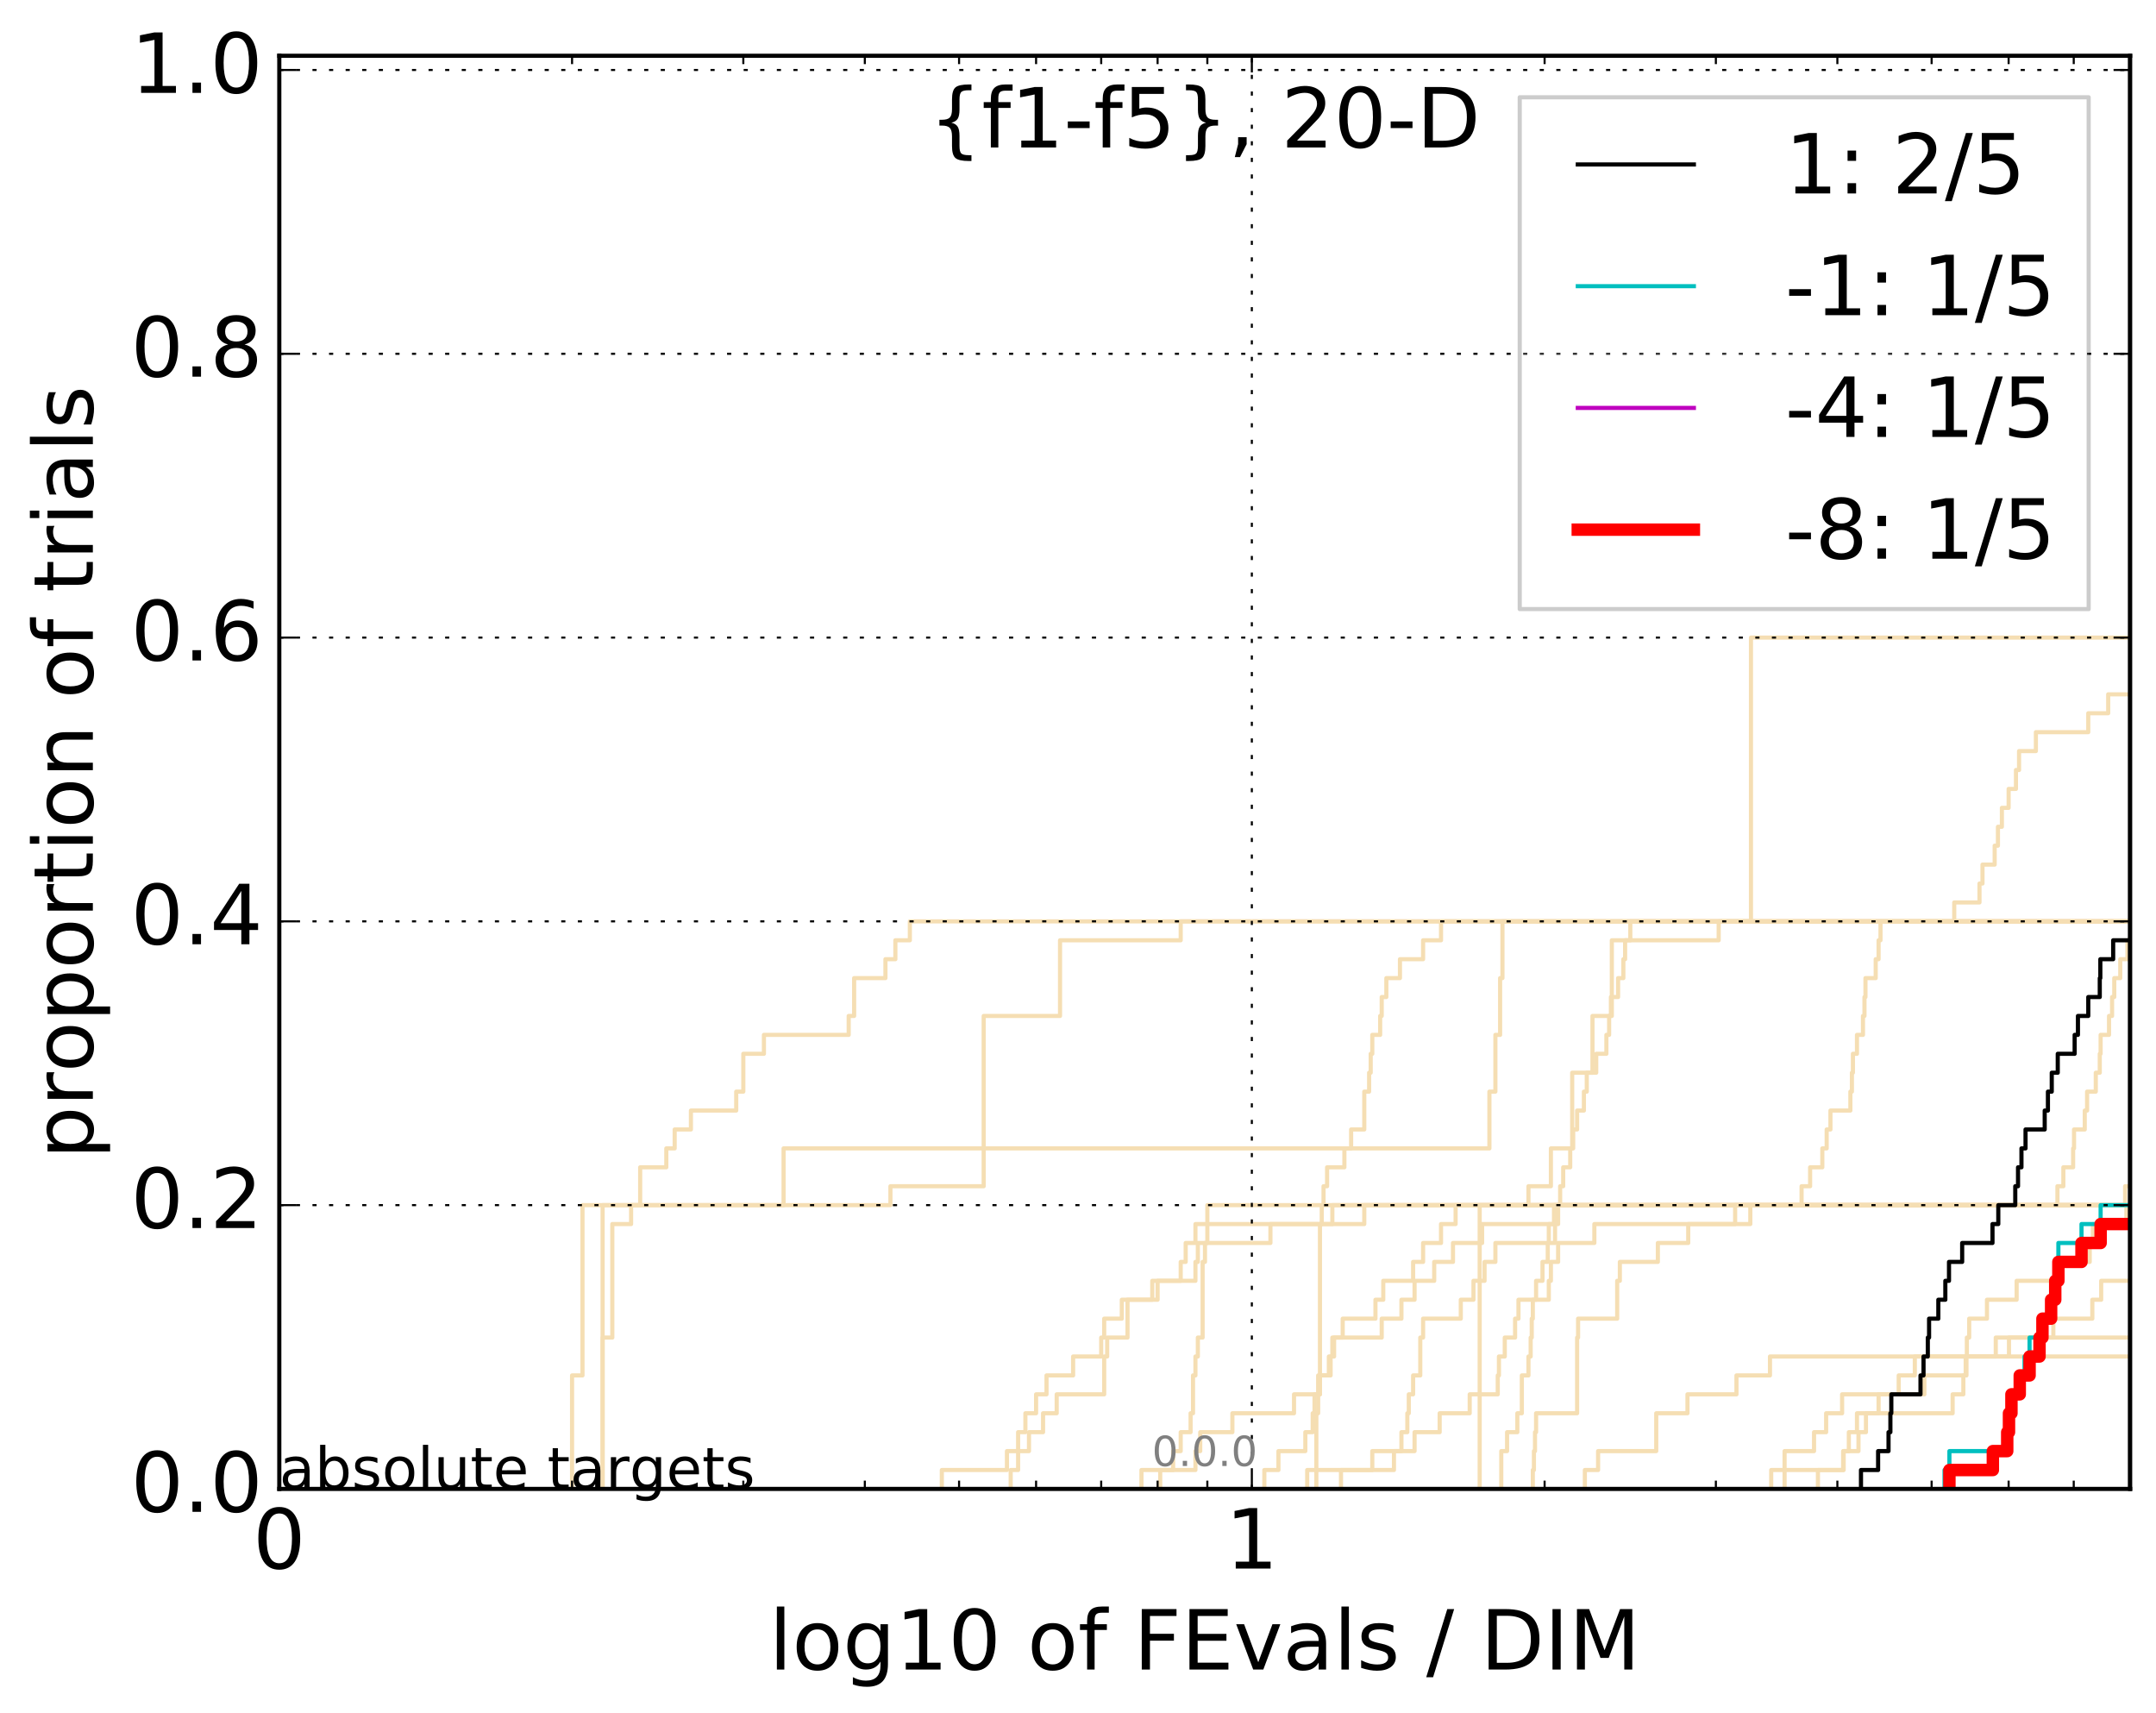 <?xml version="1.0" encoding="utf-8" standalone="no"?>
<!DOCTYPE svg PUBLIC "-//W3C//DTD SVG 1.1//EN"
  "http://www.w3.org/Graphics/SVG/1.1/DTD/svg11.dtd">
<!-- Created with matplotlib (http://matplotlib.org/) -->
<svg height="413pt" version="1.1" viewBox="0 0 520 413" width="520pt" xmlns="http://www.w3.org/2000/svg" xmlns:xlink="http://www.w3.org/1999/xlink">
 <defs>
  <style type="text/css">
*{stroke-linecap:butt;stroke-linejoin:round;stroke-miterlimit:100000;}
  </style>
 </defs>
 <g id="figure_1">
  <g id="patch_1">
   <path d="M 0 413.969 
L 520.962 413.969 
L 520.962 0 
L 0 0 
z
" style="fill:#ffffff;"/>
  </g>
  <g id="axes_1">
   <g id="patch_2">
    <path d="M 67.362 359.056 
L 513.763 359.056 
L 513.763 13.456 
L 67.362 13.456 
z
" style="fill:#ffffff;"/>
   </g>
   <g id="line2d_1">
    <path clip-path="url(#pe09d653632)" d="M 356.879 359.056 
L 356.879 354.494 
L 356.879 354.494 
L 356.879 349.932 
L 356.879 349.932 
L 356.879 345.369 
L 356.879 345.369 
L 356.879 340.807 
L 356.879 340.807 
L 356.879 336.244 
L 356.879 336.244 
L 356.879 331.682 
L 356.879 331.682 
L 356.879 327.12 
L 356.879 327.12 
L 356.879 322.557 
L 356.879 322.557 
L 356.879 317.995 
L 356.879 317.995 
L 356.879 313.433 
L 356.879 313.433 
L 356.879 308.87 
L 356.879 308.87 
L 356.879 304.308 
L 356.879 304.308 
L 356.879 299.745 
L 356.879 299.745 
L 356.879 295.183 
L 356.879 295.183 
L 356.879 290.621 
L 368.646 290.621 
L 368.646 286.058 
L 374.056 286.058 
L 374.056 281.496 
L 374.056 281.496 
L 374.056 276.934 
L 379.194 276.934 
L 379.194 272.371 
L 379.194 272.371 
L 379.194 267.809 
L 379.194 267.809 
L 379.194 263.246 
L 379.194 263.246 
L 379.194 258.684 
L 384.085 258.684 
L 384.085 254.122 
L 384.085 254.122 
L 384.085 249.559 
L 384.085 249.559 
L 384.085 244.997 
L 388.751 244.997 
L 388.751 240.435 
L 388.751 240.435 
L 388.751 235.872 
L 388.751 235.872 
L 388.751 231.31 
L 388.751 231.31 
L 388.751 226.747 
L 393.213 226.747 
L 393.213 222.185 
L 521.962 222.185 
" style="fill:none;stroke:#f5deb3;stroke-linecap:square;"/>
   </g>
   <g id="line2d_2">
    <path clip-path="url(#pe09d653632)" d="M 691.577 359.056 
" style="fill:none;stroke:#f5deb3;stroke-linecap:square;"/>
   </g>
   <g id="line2d_3">
    <path clip-path="url(#pe09d653632)" d="M 317.486 359.056 
L 317.486 354.494 
L 317.486 354.494 
L 317.486 349.932 
L 317.486 349.932 
L 317.486 345.369 
L 317.486 345.369 
L 317.486 340.807 
L 317.922 340.807 
L 317.922 336.244 
L 318.357 336.244 
L 318.357 331.682 
L 318.357 331.682 
L 318.357 327.12 
L 318.357 327.12 
L 318.357 322.557 
L 318.357 322.557 
L 318.357 317.995 
L 318.357 317.995 
L 318.357 313.433 
L 318.357 313.433 
L 318.357 308.87 
L 318.357 308.87 
L 318.357 304.308 
L 318.357 304.308 
L 318.357 299.745 
L 318.357 299.745 
L 318.357 295.183 
L 318.789 295.183 
L 318.789 290.621 
L 319.22 290.621 
L 319.22 286.058 
L 320.076 286.058 
L 320.076 281.496 
L 324.252 281.496 
L 324.252 276.934 
L 325.875 276.934 
L 325.875 272.371 
L 329.047 272.371 
L 329.047 267.809 
L 329.047 267.809 
L 329.047 263.246 
L 330.211 263.246 
L 330.211 258.684 
L 330.596 258.684 
L 330.596 254.122 
L 330.98 254.122 
L 330.98 249.559 
L 332.877 249.559 
L 332.877 244.997 
L 333.252 244.997 
L 333.252 240.435 
L 334.369 240.435 
L 334.369 235.872 
L 337.65 235.872 
L 337.65 231.31 
L 343.233 231.31 
L 343.233 226.747 
L 347.555 226.747 
L 347.555 222.185 
L 347.555 222.185 
L 347.555 222.185 
L 513.763 222.185 
" style="fill:none;stroke:#f5deb3;stroke-linecap:square;"/>
   </g>
   <g id="line2d_4">
    <path clip-path="url(#pe09d653632)" d="M 243.767 359.056 
L 243.767 354.494 
L 245.555 354.494 
L 245.555 349.932 
L 248.178 349.932 
L 248.178 345.369 
L 251.574 345.369 
L 251.574 340.807 
L 254.861 340.807 
L 254.861 336.244 
L 266.319 336.244 
L 266.319 331.682 
L 266.319 331.682 
L 266.319 327.12 
L 267.039 327.12 
L 267.039 322.557 
L 271.941 322.557 
L 271.941 317.995 
L 271.941 317.995 
L 271.941 313.433 
L 277.915 313.433 
L 277.915 308.87 
L 284.771 308.87 
L 284.771 304.308 
L 285.97 304.308 
L 285.97 299.745 
L 288.325 299.745 
L 288.325 295.183 
L 329.047 295.183 
L 329.047 290.621 
L 514.144 290.621 
L 514.144 286.058 
L 518.733 286.058 
L 518.733 281.496 
L 519.398 281.496 
L 519.398 276.934 
L 520.178 276.934 
L 520.178 272.371 
L 521.307 272.371 
L 521.307 267.809 
L 521.962 267.809 
" style="fill:none;stroke:#f5deb3;stroke-linecap:square;"/>
   </g>
   <g id="line2d_5">
    <path clip-path="url(#pe09d653632)" d="M 430.418 359.056 
L 430.418 354.494 
L 430.418 354.494 
L 430.418 349.932 
L 437.523 349.932 
L 437.523 345.369 
L 440.441 345.369 
L 440.441 340.807 
L 444.291 340.807 
L 444.291 336.244 
L 464.136 336.244 
L 464.136 331.682 
L 474.287 331.682 
L 474.287 327.12 
L 474.381 327.12 
L 474.381 322.557 
L 474.942 322.557 
L 474.942 317.995 
L 479.231 317.995 
L 479.231 313.433 
L 486.39 313.433 
L 486.39 308.87 
L 496.379 308.87 
L 496.379 304.308 
L 504.015 304.308 
L 504.015 299.745 
L 504.783 299.745 
L 504.783 295.183 
L 512.867 295.183 
L 512.867 290.621 
L 521.962 290.621 
" style="fill:none;stroke:#f5deb3;stroke-linecap:square;"/>
   </g>
   <g id="line2d_6"/>
   <g id="line2d_7">
    <path clip-path="url(#pe09d653632)" d="M 315.276 359.056 
L 315.276 354.494 
L 336.205 354.494 
L 336.205 349.932 
L 338.008 349.932 
L 338.008 345.369 
L 339.428 345.369 
L 339.428 340.807 
L 339.78 340.807 
L 339.78 336.244 
L 340.828 336.244 
L 340.828 331.682 
L 342.552 331.682 
L 342.552 327.12 
L 342.552 327.12 
L 342.552 322.557 
L 343.233 322.557 
L 343.233 317.995 
L 352.323 317.995 
L 352.323 313.433 
L 355.383 313.433 
L 355.383 308.87 
L 358.06 308.87 
L 358.06 304.308 
L 360.668 304.308 
L 360.668 299.745 
L 375.055 299.745 
L 375.055 295.183 
L 375.055 295.183 
L 375.055 290.621 
L 521.962 290.621 
" style="fill:none;stroke:#f5deb3;stroke-linecap:square;"/>
   </g>
   <g id="line2d_8">
    <path clip-path="url(#pe09d653632)" d="M 723.409 359.056 
" style="fill:none;stroke:#f5deb3;stroke-linecap:square;"/>
   </g>
   <g id="line2d_9">
    <path clip-path="url(#pe09d653632)" d="M 304.94 359.056 
L 304.94 354.494 
L 308.344 354.494 
L 308.344 349.932 
L 314.829 349.932 
L 314.829 345.369 
L 316.608 345.369 
L 316.608 340.807 
L 317.048 340.807 
L 317.048 336.244 
L 318.357 336.244 
L 318.357 331.682 
L 320.925 331.682 
L 320.925 327.12 
L 321.347 327.12 
L 321.347 322.557 
L 323.842 322.557 
L 323.842 317.995 
L 331.743 317.995 
L 331.743 313.433 
L 333.626 313.433 
L 333.626 308.87 
L 340.828 308.87 
L 340.828 304.308 
L 343.233 304.308 
L 343.233 299.745 
L 347.555 299.745 
L 347.555 295.183 
L 351.073 295.183 
L 351.073 290.621 
L 521.962 290.621 
" style="fill:none;stroke:#f5deb3;stroke-linecap:square;"/>
   </g>
   <g id="line2d_10">
    <path clip-path="url(#pe09d653632)" d="M 382.249 359.056 
L 382.249 354.494 
L 385.44 354.494 
L 385.44 349.932 
L 399.463 349.932 
L 399.463 345.369 
L 399.463 345.369 
L 399.463 340.807 
L 406.998 340.807 
L 406.998 336.244 
L 418.815 336.244 
L 418.815 331.682 
L 426.894 331.682 
L 426.894 327.12 
L 521.962 327.12 
" style="fill:none;stroke:#f5deb3;stroke-linecap:square;"/>
   </g>
   <g id="line2d_11">
    <path clip-path="url(#pe09d653632)" d="M 227.158 359.056 
L 227.158 354.494 
L 242.862 354.494 
L 242.862 349.932 
L 245.555 349.932 
L 245.555 345.369 
L 247.311 345.369 
L 247.311 340.807 
L 249.89 340.807 
L 249.89 336.244 
L 252.406 336.244 
L 252.406 331.682 
L 258.825 331.682 
L 258.825 327.12 
L 265.594 327.12 
L 265.594 322.557 
L 266.319 322.557 
L 266.319 317.995 
L 270.564 317.995 
L 270.564 313.433 
L 279.197 313.433 
L 279.197 308.87 
L 288.325 308.87 
L 288.325 304.308 
L 288.906 304.308 
L 288.906 299.745 
L 306.412 299.745 
L 306.412 295.183 
L 321.347 295.183 
L 321.347 290.621 
L 496.228 290.621 
L 496.228 286.058 
L 497.655 286.058 
L 497.655 281.496 
L 500.014 281.496 
L 500.014 276.934 
L 500.232 276.934 
L 500.232 272.371 
L 502.817 272.371 
L 502.817 267.809 
L 503.382 267.809 
L 503.382 263.246 
L 505.476 263.246 
L 505.476 258.684 
L 506.438 258.684 
L 506.438 254.122 
L 506.643 254.122 
L 506.643 249.559 
L 508.671 249.559 
L 508.671 244.997 
L 509.405 244.997 
L 509.405 240.435 
L 509.935 240.435 
L 509.935 235.872 
L 511.379 235.872 
L 511.379 231.31 
L 513.124 231.31 
L 513.124 226.747 
L 514.902 226.747 
L 514.902 222.185 
L 514.902 222.185 
" style="fill:none;stroke:#f5deb3;stroke-linecap:square;"/>
   </g>
   <g id="line2d_12">
    <path clip-path="url(#pe09d653632)" d="M 145.341 359.056 
L 145.341 354.494 
L 145.341 354.494 
L 145.341 349.932 
L 145.341 349.932 
L 145.341 345.369 
L 145.341 345.369 
L 145.341 340.807 
L 145.341 340.807 
L 145.341 336.244 
L 145.341 336.244 
L 145.341 331.682 
L 145.341 331.682 
L 145.341 327.12 
L 145.341 327.12 
L 145.341 322.557 
L 145.341 322.557 
L 145.341 317.995 
L 145.341 317.995 
L 145.341 313.433 
L 145.341 313.433 
L 145.341 308.87 
L 145.341 308.87 
L 145.341 304.308 
L 145.341 304.308 
L 145.341 299.745 
L 145.341 299.745 
L 145.341 295.183 
L 145.341 295.183 
L 145.341 290.621 
L 214.761 290.621 
L 214.761 286.058 
L 237.253 286.058 
L 237.253 281.496 
L 237.253 281.496 
L 237.253 276.934 
L 237.253 276.934 
L 237.253 272.371 
L 237.253 272.371 
L 237.253 267.809 
L 237.253 267.809 
L 237.253 263.246 
L 237.253 263.246 
L 237.253 258.684 
L 237.253 258.684 
L 237.253 254.122 
L 237.253 254.122 
L 237.253 249.559 
L 237.253 249.559 
L 237.253 244.997 
L 255.666 244.997 
L 255.666 240.435 
L 255.666 240.435 
L 255.666 235.872 
L 255.666 235.872 
L 255.666 231.31 
L 255.666 231.31 
L 255.666 226.747 
L 284.771 226.747 
L 284.771 222.185 
L 521.962 222.185 
" style="fill:none;stroke:#f5deb3;stroke-linecap:square;"/>
   </g>
   <g id="line2d_13">
    <path clip-path="url(#pe09d653632)" d="M 528.992 359.056 
" style="fill:none;stroke:#f5deb3;stroke-linecap:square;"/>
   </g>
   <g id="line2d_14">
    <path clip-path="url(#pe09d653632)" d="M 279.831 359.056 
L 279.831 354.494 
L 282.947 354.494 
L 282.947 349.932 
L 284.771 349.932 
L 284.771 345.369 
L 287.155 345.369 
L 287.155 340.807 
L 287.742 340.807 
L 287.742 336.244 
L 287.742 336.244 
L 287.742 331.682 
L 288.325 331.682 
L 288.325 327.12 
L 288.906 327.12 
L 288.906 322.557 
L 290.057 322.557 
L 290.057 317.995 
L 290.057 317.995 
L 290.057 313.433 
L 290.057 313.433 
L 290.057 308.87 
L 290.057 308.87 
L 290.057 304.308 
L 290.628 304.308 
L 290.628 299.745 
L 291.195 299.745 
L 291.195 295.183 
L 291.195 295.183 
L 291.195 290.621 
L 434.518 290.621 
L 434.518 286.058 
L 436.577 286.058 
L 436.577 281.496 
L 439.522 281.496 
L 439.522 276.934 
L 440.572 276.934 
L 440.572 272.371 
L 441.482 272.371 
L 441.482 267.809 
L 446.286 267.809 
L 446.286 263.246 
L 446.656 263.246 
L 446.656 258.684 
L 446.901 258.684 
L 446.901 254.122 
L 447.879 254.122 
L 447.879 249.559 
L 449.327 249.559 
L 449.327 244.997 
L 449.686 244.997 
L 449.686 240.435 
L 449.924 240.435 
L 449.924 235.872 
L 452.396 235.872 
L 452.396 231.31 
L 453.092 231.31 
L 453.092 226.747 
L 453.553 226.747 
L 453.553 222.185 
L 471.337 222.185 
L 471.337 217.623 
L 477.428 217.623 
L 477.428 213.06 
L 478.153 213.06 
L 478.153 208.498 
L 481.09 208.498 
L 481.09 203.936 
L 481.877 203.936 
L 481.877 199.373 
L 482.83 199.373 
L 482.83 194.811 
L 484.456 194.811 
L 484.456 190.248 
L 486.223 190.248 
L 486.223 185.686 
L 486.972 185.686 
L 486.972 181.124 
L 491.031 181.124 
L 491.031 176.561 
L 503.664 176.561 
L 503.664 171.999 
L 508.47 171.999 
L 508.47 167.437 
L 515.655 167.437 
L 515.655 162.874 
L 521.962 162.874 
" style="fill:none;stroke:#f5deb3;stroke-linecap:square;"/>
   </g>
   <g id="line2d_15"/>
   <g id="line2d_16">
    <path clip-path="url(#pe09d653632)" d="M 550.421 359.056 
" style="fill:none;stroke:#f5deb3;stroke-linecap:square;"/>
   </g>
   <g id="line2d_17">
    <path clip-path="url(#pe09d653632)" d="M 599.904 359.056 
" style="fill:none;stroke:#f5deb3;stroke-linecap:square;"/>
   </g>
   <g id="line2d_18">
    <path clip-path="url(#pe09d653632)" d="M 145.341 359.056 
L 145.341 354.494 
L 145.341 354.494 
L 145.341 349.932 
L 145.341 349.932 
L 145.341 345.369 
L 145.341 345.369 
L 145.341 340.807 
L 145.341 340.807 
L 145.341 336.244 
L 145.341 336.244 
L 145.341 331.682 
L 145.341 331.682 
L 145.341 327.12 
L 145.341 327.12 
L 145.341 322.557 
L 147.683 322.557 
L 147.683 317.995 
L 147.683 317.995 
L 147.683 313.433 
L 147.683 313.433 
L 147.683 308.87 
L 147.683 308.87 
L 147.683 304.308 
L 147.683 304.308 
L 147.683 299.745 
L 147.683 299.745 
L 147.683 295.183 
L 152.212 295.183 
L 152.212 290.621 
L 154.402 290.621 
L 154.402 286.058 
L 154.402 286.058 
L 154.402 281.496 
L 160.706 281.496 
L 160.706 276.934 
L 162.723 276.934 
L 162.723 272.371 
L 166.642 272.371 
L 166.642 267.809 
L 177.567 267.809 
L 177.567 263.246 
L 179.279 263.246 
L 179.279 258.684 
L 179.279 258.684 
L 179.279 254.122 
L 184.249 254.122 
L 184.249 249.559 
L 204.692 249.559 
L 204.692 244.997 
L 206.006 244.997 
L 206.006 240.435 
L 206.006 240.435 
L 206.006 235.872 
L 213.556 235.872 
L 213.556 231.31 
L 215.953 231.31 
L 215.953 226.747 
L 219.446 226.747 
L 219.446 222.185 
L 521.962 222.185 
" style="fill:none;stroke:#f5deb3;stroke-linecap:square;"/>
   </g>
   <g id="line2d_19">
    <path clip-path="url(#pe09d653632)" d="M 694.113 359.056 
" style="fill:none;stroke:#f5deb3;stroke-linecap:square;"/>
   </g>
   <g id="line2d_20">
    <path clip-path="url(#pe09d653632)" d="M 275.303 359.056 
L 275.303 354.494 
L 288.325 354.494 
L 288.325 349.932 
L 289.483 349.932 
L 289.483 345.369 
L 297.238 345.369 
L 297.238 340.807 
L 312.1 340.807 
L 312.1 336.244 
L 317.922 336.244 
L 317.922 331.682 
L 320.502 331.682 
L 320.502 327.12 
L 321.767 327.12 
L 321.767 322.557 
L 333.252 322.557 
L 333.252 317.995 
L 338.008 317.995 
L 338.008 313.433 
L 341.175 313.433 
L 341.175 308.87 
L 345.914 308.87 
L 345.914 304.308 
L 350.443 304.308 
L 350.443 299.745 
L 357.471 299.745 
L 357.471 295.183 
L 374.806 295.183 
L 374.806 290.621 
L 512.546 290.621 
L 512.546 286.058 
L 514.902 286.058 
L 514.902 281.496 
L 519.337 281.496 
L 519.337 276.934 
L 520.357 276.934 
L 520.357 272.371 
L 521.962 272.371 
" style="fill:none;stroke:#f5deb3;stroke-linecap:square;"/>
   </g>
   <g id="line2d_21">
    <path clip-path="url(#pe09d653632)" d="M 657.532 359.056 
" style="fill:none;stroke:#f5deb3;stroke-linecap:square;"/>
   </g>
   <g id="line2d_22">
    <path clip-path="url(#pe09d653632)" d="M 323.43 359.056 
L 323.43 354.494 
L 330.98 354.494 
L 330.98 349.932 
L 341.175 349.932 
L 341.175 345.369 
L 347.229 345.369 
L 347.229 340.807 
L 354.475 340.807 
L 354.475 336.244 
L 361.239 336.244 
L 361.239 331.682 
L 361.523 331.682 
L 361.523 327.12 
L 362.932 327.12 
L 362.932 322.557 
L 365.42 322.557 
L 365.42 317.995 
L 366.236 317.995 
L 366.236 313.433 
L 373.553 313.433 
L 373.553 308.87 
L 374.056 308.87 
L 374.056 304.308 
L 375.798 304.308 
L 375.798 299.745 
L 384.538 299.745 
L 384.538 295.183 
L 418.491 295.183 
L 418.491 290.621 
L 521.011 290.621 
L 521.011 286.058 
L 521.962 286.058 
" style="fill:none;stroke:#f5deb3;stroke-linecap:square;"/>
   </g>
   <g id="line2d_23">
    <path clip-path="url(#pe09d653632)" d="M 427.193 359.056 
L 427.193 354.494 
L 444.542 354.494 
L 444.542 349.932 
L 448.243 349.932 
L 448.243 345.369 
L 450.044 345.369 
L 450.044 340.807 
L 453.092 340.807 
L 453.092 336.244 
L 457.941 336.244 
L 457.941 331.682 
L 461.83 331.682 
L 461.83 327.12 
L 484.541 327.12 
L 484.541 322.557 
L 521.962 322.557 
" style="fill:none;stroke:#f5deb3;stroke-linecap:square;"/>
   </g>
   <g id="line2d_24">
    <path clip-path="url(#pe09d653632)" d="M 538.011 359.056 
" style="fill:none;stroke:#f5deb3;stroke-linecap:square;"/>
   </g>
   <g id="line2d_25">
    <path clip-path="url(#pe09d653632)" d="M 438.461 359.056 
L 438.461 354.494 
L 444.668 354.494 
L 444.668 349.932 
L 445.915 349.932 
L 445.915 345.369 
L 447.879 345.369 
L 447.879 340.807 
L 470.95 340.807 
L 470.95 336.244 
L 473.534 336.244 
L 473.534 331.682 
L 474.1 331.682 
L 474.1 327.12 
L 481.353 327.12 
L 481.353 322.557 
L 495.24 322.557 
L 495.24 317.995 
L 504.644 317.995 
L 504.644 313.433 
L 506.78 313.433 
L 506.78 308.87 
L 516.65 308.87 
L 516.65 304.308 
L 518.247 304.308 
L 518.247 299.745 
L 521.962 299.745 
" style="fill:none;stroke:#f5deb3;stroke-linecap:square;"/>
   </g>
   <g id="line2d_26">
    <path clip-path="url(#pe09d653632)" d="M 515.154 359.056 
L 515.154 354.494 
L 516.774 354.494 
L 516.774 349.932 
L 521.962 349.932 
" style="fill:none;stroke:#f5deb3;stroke-linecap:square;"/>
   </g>
   <g id="line2d_27">
    <path clip-path="url(#pe09d653632)" d="M 671.86 359.056 
" style="fill:none;stroke:#f5deb3;stroke-linecap:square;"/>
   </g>
   <g id="line2d_28">
    <path clip-path="url(#pe09d653632)" d="M 369.699 359.056 
L 369.699 354.494 
L 369.961 354.494 
L 369.961 349.932 
L 370.221 349.932 
L 370.221 345.369 
L 370.482 345.369 
L 370.482 340.807 
L 380.38 340.807 
L 380.38 336.244 
L 380.38 336.244 
L 380.38 331.682 
L 380.38 331.682 
L 380.38 327.12 
L 380.38 327.12 
L 380.38 322.557 
L 380.615 322.557 
L 380.615 317.995 
L 390.046 317.995 
L 390.046 313.433 
L 390.046 313.433 
L 390.046 308.87 
L 390.688 308.87 
L 390.688 304.308 
L 399.853 304.308 
L 399.853 299.745 
L 407.18 299.745 
L 407.18 295.183 
L 422.155 295.183 
L 422.155 290.621 
L 521.962 290.621 
" style="fill:none;stroke:#f5deb3;stroke-linecap:square;"/>
   </g>
   <g id="line2d_29">
    <path clip-path="url(#pe09d653632)" d="M 137.974 359.056 
L 137.974 354.494 
L 137.974 354.494 
L 137.974 349.932 
L 137.974 349.932 
L 137.974 345.369 
L 137.974 345.369 
L 137.974 340.807 
L 137.974 340.807 
L 137.974 336.244 
L 137.974 336.244 
L 137.974 331.682 
L 140.489 331.682 
L 140.489 327.12 
L 140.489 327.12 
L 140.489 322.557 
L 140.489 322.557 
L 140.489 317.995 
L 140.489 317.995 
L 140.489 313.433 
L 140.489 313.433 
L 140.489 308.87 
L 140.489 308.87 
L 140.489 304.308 
L 140.489 304.308 
L 140.489 299.745 
L 140.489 299.745 
L 140.489 295.183 
L 140.489 295.183 
L 140.489 290.621 
L 188.988 290.621 
L 188.988 286.058 
L 188.988 286.058 
L 188.988 281.496 
L 188.988 281.496 
L 188.988 276.934 
L 359.227 276.934 
L 359.227 272.371 
L 359.227 272.371 
L 359.227 267.809 
L 359.227 267.809 
L 359.227 263.246 
L 360.668 263.246 
L 360.668 258.684 
L 360.668 258.684 
L 360.668 254.122 
L 360.668 254.122 
L 360.668 249.559 
L 361.807 249.559 
L 361.807 244.997 
L 361.807 244.997 
L 361.807 240.435 
L 361.807 240.435 
L 361.807 235.872 
L 362.371 235.872 
L 362.371 231.31 
L 362.371 231.31 
L 362.371 226.747 
L 362.371 226.747 
L 362.371 222.185 
L 362.371 222.185 
L 362.371 222.185 
L 513.763 222.185 
" style="fill:none;stroke:#f5deb3;stroke-linecap:square;"/>
   </g>
   <g id="line2d_30">
    <path clip-path="url(#pe09d653632)" d="M 362.089 359.056 
L 362.089 354.494 
L 362.089 354.494 
L 362.089 349.932 
L 363.49 349.932 
L 363.49 345.369 
L 365.965 345.369 
L 365.965 340.807 
L 367.046 340.807 
L 367.046 336.244 
L 367.046 336.244 
L 367.046 331.682 
L 368.646 331.682 
L 368.646 327.12 
L 369.174 327.12 
L 369.174 322.557 
L 369.437 322.557 
L 369.437 317.995 
L 369.699 317.995 
L 369.699 313.433 
L 370.482 313.433 
L 370.482 308.87 
L 372.029 308.87 
L 372.029 304.308 
L 373.301 304.308 
L 373.301 299.745 
L 373.553 299.745 
L 373.553 295.183 
L 375.798 295.183 
L 375.798 290.621 
L 376.29 290.621 
L 376.29 286.058 
L 377.024 286.058 
L 377.024 281.496 
L 378.716 281.496 
L 378.716 276.934 
L 379.432 276.934 
L 379.432 272.371 
L 380.38 272.371 
L 380.38 267.809 
L 382.017 267.809 
L 382.017 263.246 
L 382.711 263.246 
L 382.711 258.684 
L 384.99 258.684 
L 384.99 254.122 
L 387.44 254.122 
L 387.44 249.559 
L 388.098 249.559 
L 388.098 244.997 
L 388.534 244.997 
L 388.534 240.435 
L 390.261 240.435 
L 390.261 235.872 
L 391.537 235.872 
L 391.537 231.31 
L 391.958 231.31 
L 391.958 226.747 
L 414.522 226.747 
L 414.522 222.185 
L 422.312 222.185 
L 422.312 217.623 
L 422.312 217.623 
L 422.312 213.06 
L 422.312 213.06 
L 422.312 208.498 
L 422.312 208.498 
L 422.312 203.936 
L 422.312 203.936 
L 422.312 199.373 
L 422.312 199.373 
L 422.312 194.811 
L 422.312 194.811 
L 422.312 190.248 
L 422.312 190.248 
L 422.312 185.686 
L 422.312 185.686 
L 422.312 181.124 
L 422.312 181.124 
L 422.312 176.561 
L 422.312 176.561 
L 422.312 171.999 
L 422.312 171.999 
L 422.312 167.437 
L 422.312 167.437 
L 422.312 162.874 
L 422.312 162.874 
L 422.312 158.312 
L 422.312 158.312 
L 422.312 153.749 
L 422.312 153.749 
L 422.312 153.749 
L 513.763 153.749 
" style="fill:none;stroke:#f5deb3;stroke-linecap:square;"/>
   </g>
   <g id="line2d_31">
    <path clip-path="url(#pe09d653632)" d="M 448.846 359.056 
L 448.846 354.494 
L 452.976 354.494 
L 452.976 349.932 
L 455.489 349.932 
L 455.489 345.369 
L 455.939 345.369 
L 455.939 340.807 
L 456.163 340.807 
L 456.163 336.244 
L 463.199 336.244 
L 463.199 331.682 
L 463.929 331.682 
L 463.929 327.12 
L 464.962 327.12 
L 464.962 322.557 
L 465.27 322.557 
L 465.27 317.995 
L 467.5 317.995 
L 467.5 313.433 
L 469.19 313.433 
L 469.19 308.87 
L 470.074 308.87 
L 470.074 304.308 
L 473.25 304.308 
L 473.25 299.745 
L 480.563 299.745 
L 480.563 295.183 
L 481.964 295.183 
L 481.964 290.621 
L 486.056 290.621 
L 486.056 286.058 
L 486.723 286.058 
L 486.723 281.496 
L 487.55 281.496 
L 487.55 276.934 
L 488.533 276.934 
L 488.533 272.371 
L 493.157 272.371 
L 493.157 267.809 
L 493.934 267.809 
L 493.934 263.246 
L 494.858 263.246 
L 494.858 258.684 
L 496.304 258.684 
L 496.304 254.122 
L 500.378 254.122 
L 500.378 249.559 
L 501.173 249.559 
L 501.173 244.997 
L 503.664 244.997 
L 503.664 240.435 
L 506.438 240.435 
L 506.438 235.872 
L 506.575 235.872 
L 506.575 231.31 
L 509.67 231.31 
L 509.67 226.747 
L 509.67 226.747 
L 509.67 226.747 
L 513.763 226.747 
" style="fill:none;stroke:#000000;stroke-linecap:square;"/>
   </g>
   <g id="line2d_32"/>
   <g id="line2d_33">
    <path clip-path="url(#pe09d653632)" d="M 468.993 359.056 
L 468.993 354.494 
L 470.172 354.494 
L 470.172 349.932 
L 484.116 349.932 
L 484.116 345.369 
L 484.541 345.369 
L 484.541 340.807 
L 485.133 340.807 
L 485.133 336.244 
L 487.137 336.244 
L 487.137 331.682 
L 488.288 331.682 
L 488.288 327.12 
L 489.507 327.12 
L 489.507 322.557 
L 491.902 322.557 
L 491.902 317.995 
L 494.243 317.995 
L 494.243 313.433 
L 494.704 313.433 
L 494.704 308.87 
L 495.697 308.87 
L 495.697 304.308 
L 496.455 304.308 
L 496.455 299.745 
L 502.034 299.745 
L 502.034 295.183 
L 506.643 295.183 
L 506.643 290.621 
L 506.643 290.621 
L 506.643 290.621 
L 513.763 290.621 
" style="fill:none;stroke:#00bfbf;stroke-linecap:square;"/>
   </g>
   <g id="line2d_34"/>
   <g id="line2d_35">
    <path clip-path="url(#pe09d653632)" d="M 470.172 359.056 
L 470.172 354.494 
L 480.651 354.494 
L 480.651 349.932 
L 484.116 349.932 
L 484.116 345.369 
L 484.541 345.369 
L 484.541 340.807 
L 485.133 340.807 
L 485.133 336.244 
L 487.137 336.244 
L 487.137 331.682 
L 489.507 331.682 
L 489.507 327.12 
L 491.902 327.12 
L 491.902 322.557 
L 492.61 322.557 
L 492.61 317.995 
L 494.704 317.995 
L 494.704 313.433 
L 495.697 313.433 
L 495.697 308.87 
L 496.455 308.87 
L 496.455 304.308 
L 502.034 304.308 
L 502.034 299.745 
L 506.643 299.745 
L 506.643 295.183 
L 506.643 295.183 
L 506.643 295.183 
L 513.763 295.183 
" style="fill:none;stroke:#bf00bf;stroke-linecap:square;"/>
   </g>
   <g id="line2d_36"/>
   <g id="line2d_37">
    <path clip-path="url(#pe09d653632)" d="M 470.172 359.056 
L 470.172 354.494 
L 480.651 354.494 
L 480.651 349.932 
L 484.116 349.932 
L 484.116 345.369 
L 484.541 345.369 
L 484.541 340.807 
L 485.133 340.807 
L 485.133 336.244 
L 487.137 336.244 
L 487.137 331.682 
L 489.507 331.682 
L 489.507 327.12 
L 491.902 327.12 
L 491.902 322.557 
L 492.61 322.557 
L 492.61 317.995 
L 494.704 317.995 
L 494.704 313.433 
L 495.697 313.433 
L 495.697 308.87 
L 496.455 308.87 
L 496.455 304.308 
L 502.034 304.308 
L 502.034 299.745 
L 506.643 299.745 
L 506.643 295.183 
L 506.643 295.183 
L 506.643 295.183 
L 513.763 295.183 
" style="fill:none;stroke:#ff0000;stroke-linecap:square;stroke-width:3.0;"/>
   </g>
   <g id="line2d_38"/>
   <g id="line2d_39">
    <path clip-path="url(#pe09d653632)" d="M 513.763 359.056 
L 513.763 13.456 
" style="fill:none;stroke:#000000;stroke-linecap:square;"/>
   </g>
   <g id="patch_3">
    <path d="M 67.362 13.456 
L 513.763 13.456 
" style="fill:none;stroke:#000000;stroke-linecap:square;stroke-linejoin:miter;"/>
   </g>
   <g id="patch_4">
    <path d="M 513.763 359.056 
L 513.763 13.456 
" style="fill:none;stroke:#000000;stroke-linecap:square;stroke-linejoin:miter;"/>
   </g>
   <g id="patch_5">
    <path d="M 67.362 359.056 
L 513.763 359.056 
" style="fill:none;stroke:#000000;stroke-linecap:square;stroke-linejoin:miter;"/>
   </g>
   <g id="patch_6">
    <path d="M 67.362 359.056 
L 67.362 13.456 
" style="fill:none;stroke:#000000;stroke-linecap:square;stroke-linejoin:miter;"/>
   </g>
   <g id="matplotlib.axis_1">
    <g id="xtick_1">
     <g id="line2d_40">
      <path clip-path="url(#pe09d653632)" d="M 67.362 359.056 
L 67.362 13.456 
" style="fill:none;stroke:#000000;stroke-dasharray:1,3;stroke-dashoffset:0.0;stroke-width:0.5;"/>
     </g>
     <g id="line2d_41">
      <defs>
       <path d="M 0 0 
L 0 -4 
" id="m19a97c4d81" style="stroke:#000000;stroke-width:0.5;"/>
      </defs>
      <g>
       <use style="stroke:#000000;stroke-width:0.5;" x="67.362" xlink:href="#m19a97c4d81" y="359.056"/>
      </g>
     </g>
     <g id="line2d_42">
      <defs>
       <path d="M 0 0 
L 0 4 
" id="m227579fc0e" style="stroke:#000000;stroke-width:0.5;"/>
      </defs>
      <g>
       <use style="stroke:#000000;stroke-width:0.5;" x="67.362" xlink:href="#m227579fc0e" y="13.456"/>
      </g>
     </g>
     <g id="text_1">
      <!-- 0 -->
      <defs>
       <path d="M 31.781 66.406 
Q 24.172 66.406 20.328 58.906 
Q 16.5 51.422 16.5 36.375 
Q 16.5 21.391 20.328 13.891 
Q 24.172 6.391 31.781 6.391 
Q 39.453 6.391 43.281 13.891 
Q 47.125 21.391 47.125 36.375 
Q 47.125 51.422 43.281 58.906 
Q 39.453 66.406 31.781 66.406 
M 31.781 74.219 
Q 44.047 74.219 50.516 64.516 
Q 56.984 54.828 56.984 36.375 
Q 56.984 17.969 50.516 8.266 
Q 44.047 -1.422 31.781 -1.422 
Q 19.531 -1.422 13.062 8.266 
Q 6.594 17.969 6.594 36.375 
Q 6.594 54.828 13.062 64.516 
Q 19.531 74.219 31.781 74.219 
" id="BitstreamVeraSans-Roman-30"/>
      </defs>
      <g transform="translate(61.0 378.253)scale(0.2 -0.2)">
       <use xlink:href="#BitstreamVeraSans-Roman-30"/>
      </g>
     </g>
    </g>
    <g id="xtick_2">
     <g id="line2d_43">
      <path clip-path="url(#pe09d653632)" d="M 301.928 359.056 
L 301.928 13.456 
" style="fill:none;stroke:#000000;stroke-dasharray:1,3;stroke-dashoffset:0.0;stroke-width:0.5;"/>
     </g>
     <g id="line2d_44">
      <g>
       <use style="stroke:#000000;stroke-width:0.5;" x="301.928" xlink:href="#m19a97c4d81" y="359.056"/>
      </g>
     </g>
     <g id="line2d_45">
      <g>
       <use style="stroke:#000000;stroke-width:0.5;" x="301.928" xlink:href="#m227579fc0e" y="13.456"/>
      </g>
     </g>
     <g id="text_2">
      <!-- 1 -->
      <defs>
       <path d="M 12.406 8.297 
L 28.516 8.297 
L 28.516 63.922 
L 10.984 60.406 
L 10.984 69.391 
L 28.422 72.906 
L 38.281 72.906 
L 38.281 8.297 
L 54.391 8.297 
L 54.391 0 
L 12.406 0 
z
" id="BitstreamVeraSans-Roman-31"/>
      </defs>
      <g transform="translate(295.566 378.253)scale(0.2 -0.2)">
       <use xlink:href="#BitstreamVeraSans-Roman-31"/>
      </g>
     </g>
    </g>
    <g id="xtick_3">
     <g id="line2d_46">
      <defs>
       <path d="M 0 0 
L 0 -2 
" id="mbfa4d741ca" style="stroke:#000000;stroke-width:0.5;"/>
      </defs>
      <g>
       <use style="stroke:#000000;stroke-width:0.5;" x="137.974" xlink:href="#mbfa4d741ca" y="359.056"/>
      </g>
     </g>
     <g id="line2d_47">
      <defs>
       <path d="M 0 0 
L 0 2 
" id="mbf10f8e044" style="stroke:#000000;stroke-width:0.5;"/>
      </defs>
      <g>
       <use style="stroke:#000000;stroke-width:0.5;" x="137.974" xlink:href="#mbf10f8e044" y="13.456"/>
      </g>
     </g>
    </g>
    <g id="xtick_4">
     <g id="line2d_48">
      <g>
       <use style="stroke:#000000;stroke-width:0.5;" x="179.279" xlink:href="#mbfa4d741ca" y="359.056"/>
      </g>
     </g>
     <g id="line2d_49">
      <g>
       <use style="stroke:#000000;stroke-width:0.5;" x="179.279" xlink:href="#mbf10f8e044" y="13.456"/>
      </g>
     </g>
    </g>
    <g id="xtick_5">
     <g id="line2d_50">
      <g>
       <use style="stroke:#000000;stroke-width:0.5;" x="208.585" xlink:href="#mbfa4d741ca" y="359.056"/>
      </g>
     </g>
     <g id="line2d_51">
      <g>
       <use style="stroke:#000000;stroke-width:0.5;" x="208.585" xlink:href="#mbf10f8e044" y="13.456"/>
      </g>
     </g>
    </g>
    <g id="xtick_6">
     <g id="line2d_52">
      <g>
       <use style="stroke:#000000;stroke-width:0.5;" x="231.317" xlink:href="#mbfa4d741ca" y="359.056"/>
      </g>
     </g>
     <g id="line2d_53">
      <g>
       <use style="stroke:#000000;stroke-width:0.5;" x="231.317" xlink:href="#mbf10f8e044" y="13.456"/>
      </g>
     </g>
    </g>
    <g id="xtick_7">
     <g id="line2d_54">
      <g>
       <use style="stroke:#000000;stroke-width:0.5;" x="249.89" xlink:href="#mbfa4d741ca" y="359.056"/>
      </g>
     </g>
     <g id="line2d_55">
      <g>
       <use style="stroke:#000000;stroke-width:0.5;" x="249.89" xlink:href="#mbf10f8e044" y="13.456"/>
      </g>
     </g>
    </g>
    <g id="xtick_8">
     <g id="line2d_56">
      <g>
       <use style="stroke:#000000;stroke-width:0.5;" x="265.594" xlink:href="#mbfa4d741ca" y="359.056"/>
      </g>
     </g>
     <g id="line2d_57">
      <g>
       <use style="stroke:#000000;stroke-width:0.5;" x="265.594" xlink:href="#mbf10f8e044" y="13.456"/>
      </g>
     </g>
    </g>
    <g id="xtick_9">
     <g id="line2d_58">
      <g>
       <use style="stroke:#000000;stroke-width:0.5;" x="279.197" xlink:href="#mbfa4d741ca" y="359.056"/>
      </g>
     </g>
     <g id="line2d_59">
      <g>
       <use style="stroke:#000000;stroke-width:0.5;" x="279.197" xlink:href="#mbf10f8e044" y="13.456"/>
      </g>
     </g>
    </g>
    <g id="xtick_10">
     <g id="line2d_60">
      <g>
       <use style="stroke:#000000;stroke-width:0.5;" x="291.195" xlink:href="#mbfa4d741ca" y="359.056"/>
      </g>
     </g>
     <g id="line2d_61">
      <g>
       <use style="stroke:#000000;stroke-width:0.5;" x="291.195" xlink:href="#mbf10f8e044" y="13.456"/>
      </g>
     </g>
    </g>
    <g id="xtick_11">
     <g id="line2d_62">
      <g>
       <use style="stroke:#000000;stroke-width:0.5;" x="372.54" xlink:href="#mbfa4d741ca" y="359.056"/>
      </g>
     </g>
     <g id="line2d_63">
      <g>
       <use style="stroke:#000000;stroke-width:0.5;" x="372.54" xlink:href="#mbf10f8e044" y="13.456"/>
      </g>
     </g>
    </g>
    <g id="xtick_12">
     <g id="line2d_64">
      <g>
       <use style="stroke:#000000;stroke-width:0.5;" x="413.845" xlink:href="#mbfa4d741ca" y="359.056"/>
      </g>
     </g>
     <g id="line2d_65">
      <g>
       <use style="stroke:#000000;stroke-width:0.5;" x="413.845" xlink:href="#mbf10f8e044" y="13.456"/>
      </g>
     </g>
    </g>
    <g id="xtick_13">
     <g id="line2d_66">
      <g>
       <use style="stroke:#000000;stroke-width:0.5;" x="443.151" xlink:href="#mbfa4d741ca" y="359.056"/>
      </g>
     </g>
     <g id="line2d_67">
      <g>
       <use style="stroke:#000000;stroke-width:0.5;" x="443.151" xlink:href="#mbf10f8e044" y="13.456"/>
      </g>
     </g>
    </g>
    <g id="xtick_14">
     <g id="line2d_68">
      <g>
       <use style="stroke:#000000;stroke-width:0.5;" x="465.883" xlink:href="#mbfa4d741ca" y="359.056"/>
      </g>
     </g>
     <g id="line2d_69">
      <g>
       <use style="stroke:#000000;stroke-width:0.5;" x="465.883" xlink:href="#mbf10f8e044" y="13.456"/>
      </g>
     </g>
    </g>
    <g id="xtick_15">
     <g id="line2d_70">
      <g>
       <use style="stroke:#000000;stroke-width:0.5;" x="484.456" xlink:href="#mbfa4d741ca" y="359.056"/>
      </g>
     </g>
     <g id="line2d_71">
      <g>
       <use style="stroke:#000000;stroke-width:0.5;" x="484.456" xlink:href="#mbf10f8e044" y="13.456"/>
      </g>
     </g>
    </g>
    <g id="xtick_16">
     <g id="line2d_72">
      <g>
       <use style="stroke:#000000;stroke-width:0.5;" x="500.16" xlink:href="#mbfa4d741ca" y="359.056"/>
      </g>
     </g>
     <g id="line2d_73">
      <g>
       <use style="stroke:#000000;stroke-width:0.5;" x="500.16" xlink:href="#mbf10f8e044" y="13.456"/>
      </g>
     </g>
    </g>
    <g id="xtick_17">
     <g id="line2d_74">
      <g>
       <use style="stroke:#000000;stroke-width:0.5;" x="513.763" xlink:href="#mbfa4d741ca" y="359.056"/>
      </g>
     </g>
     <g id="line2d_75">
      <g>
       <use style="stroke:#000000;stroke-width:0.5;" x="513.763" xlink:href="#mbf10f8e044" y="13.456"/>
      </g>
     </g>
    </g>
    <g id="text_3">
     <!-- log10 of FEvals / DIM -->
     <defs>
      <path id="BitstreamVeraSans-Roman-20"/>
      <path d="M 9.812 72.906 
L 24.516 72.906 
L 43.109 23.297 
L 61.812 72.906 
L 76.516 72.906 
L 76.516 0 
L 66.891 0 
L 66.891 64.016 
L 48.094 14.016 
L 38.188 14.016 
L 19.391 64.016 
L 19.391 0 
L 9.812 0 
z
" id="BitstreamVeraSans-Roman-4d"/>
      <path d="M 30.609 48.391 
Q 23.391 48.391 19.188 42.75 
Q 14.984 37.109 14.984 27.297 
Q 14.984 17.484 19.156 11.844 
Q 23.344 6.203 30.609 6.203 
Q 37.797 6.203 41.984 11.859 
Q 46.188 17.531 46.188 27.297 
Q 46.188 37.016 41.984 42.703 
Q 37.797 48.391 30.609 48.391 
M 30.609 56 
Q 42.328 56 49.016 48.375 
Q 55.719 40.766 55.719 27.297 
Q 55.719 13.875 49.016 6.219 
Q 42.328 -1.422 30.609 -1.422 
Q 18.844 -1.422 12.172 6.219 
Q 5.516 13.875 5.516 27.297 
Q 5.516 40.766 12.172 48.375 
Q 18.844 56 30.609 56 
" id="BitstreamVeraSans-Roman-6f"/>
      <path d="M 9.422 75.984 
L 18.406 75.984 
L 18.406 0 
L 9.422 0 
z
" id="BitstreamVeraSans-Roman-6c"/>
      <path d="M 9.812 72.906 
L 51.703 72.906 
L 51.703 64.594 
L 19.672 64.594 
L 19.672 43.109 
L 48.578 43.109 
L 48.578 34.812 
L 19.672 34.812 
L 19.672 0 
L 9.812 0 
z
" id="BitstreamVeraSans-Roman-46"/>
      <path d="M 9.812 72.906 
L 55.906 72.906 
L 55.906 64.594 
L 19.672 64.594 
L 19.672 43.016 
L 54.391 43.016 
L 54.391 34.719 
L 19.672 34.719 
L 19.672 8.297 
L 56.781 8.297 
L 56.781 0 
L 9.812 0 
z
" id="BitstreamVeraSans-Roman-45"/>
      <path d="M 19.672 64.797 
L 19.672 8.109 
L 31.594 8.109 
Q 46.688 8.109 53.688 14.938 
Q 60.688 21.781 60.688 36.531 
Q 60.688 51.172 53.688 57.984 
Q 46.688 64.797 31.594 64.797 
z
M 9.812 72.906 
L 30.078 72.906 
Q 51.266 72.906 61.172 64.094 
Q 71.094 55.281 71.094 36.531 
Q 71.094 17.672 61.125 8.828 
Q 51.172 0 30.078 0 
L 9.812 0 
z
" id="BitstreamVeraSans-Roman-44"/>
      <path d="M 25.391 72.906 
L 33.688 72.906 
L 8.297 -9.281 
L 0 -9.281 
z
" id="BitstreamVeraSans-Roman-2f"/>
      <path d="M 2.984 54.688 
L 12.5 54.688 
L 29.594 8.797 
L 46.688 54.688 
L 56.203 54.688 
L 35.688 0 
L 23.484 0 
z
" id="BitstreamVeraSans-Roman-76"/>
      <path d="M 45.406 27.984 
Q 45.406 37.75 41.375 43.109 
Q 37.359 48.484 30.078 48.484 
Q 22.859 48.484 18.828 43.109 
Q 14.797 37.75 14.797 27.984 
Q 14.797 18.266 18.828 12.891 
Q 22.859 7.516 30.078 7.516 
Q 37.359 7.516 41.375 12.891 
Q 45.406 18.266 45.406 27.984 
M 54.391 6.781 
Q 54.391 -7.172 48.188 -13.984 
Q 42 -20.797 29.203 -20.797 
Q 24.469 -20.797 20.266 -20.094 
Q 16.062 -19.391 12.109 -17.922 
L 12.109 -9.188 
Q 16.062 -11.328 19.922 -12.344 
Q 23.781 -13.375 27.781 -13.375 
Q 36.625 -13.375 41.016 -8.766 
Q 45.406 -4.156 45.406 5.172 
L 45.406 9.625 
Q 42.625 4.781 38.281 2.391 
Q 33.938 0 27.875 0 
Q 17.828 0 11.672 7.656 
Q 5.516 15.328 5.516 27.984 
Q 5.516 40.672 11.672 48.328 
Q 17.828 56 27.875 56 
Q 33.938 56 38.281 53.609 
Q 42.625 51.219 45.406 46.391 
L 45.406 54.688 
L 54.391 54.688 
z
" id="BitstreamVeraSans-Roman-67"/>
      <path d="M 37.109 75.984 
L 37.109 68.5 
L 28.516 68.5 
Q 23.688 68.5 21.797 66.547 
Q 19.922 64.594 19.922 59.516 
L 19.922 54.688 
L 34.719 54.688 
L 34.719 47.703 
L 19.922 47.703 
L 19.922 0 
L 10.891 0 
L 10.891 47.703 
L 2.297 47.703 
L 2.297 54.688 
L 10.891 54.688 
L 10.891 58.5 
Q 10.891 67.625 15.141 71.797 
Q 19.391 75.984 28.609 75.984 
z
" id="BitstreamVeraSans-Roman-66"/>
      <path d="M 34.281 27.484 
Q 23.391 27.484 19.188 25 
Q 14.984 22.516 14.984 16.5 
Q 14.984 11.719 18.141 8.906 
Q 21.297 6.109 26.703 6.109 
Q 34.188 6.109 38.703 11.406 
Q 43.219 16.703 43.219 25.484 
L 43.219 27.484 
z
M 52.203 31.203 
L 52.203 0 
L 43.219 0 
L 43.219 8.297 
Q 40.141 3.328 35.547 0.953 
Q 30.953 -1.422 24.312 -1.422 
Q 15.922 -1.422 10.953 3.297 
Q 6 8.016 6 15.922 
Q 6 25.141 12.172 29.828 
Q 18.359 34.516 30.609 34.516 
L 43.219 34.516 
L 43.219 35.406 
Q 43.219 41.609 39.141 45 
Q 35.062 48.391 27.688 48.391 
Q 23 48.391 18.547 47.266 
Q 14.109 46.141 10.016 43.891 
L 10.016 52.203 
Q 14.938 54.109 19.578 55.047 
Q 24.219 56 28.609 56 
Q 40.484 56 46.344 49.844 
Q 52.203 43.703 52.203 31.203 
" id="BitstreamVeraSans-Roman-61"/>
      <path d="M 44.281 53.078 
L 44.281 44.578 
Q 40.484 46.531 36.375 47.5 
Q 32.281 48.484 27.875 48.484 
Q 21.188 48.484 17.844 46.438 
Q 14.5 44.391 14.5 40.281 
Q 14.5 37.156 16.891 35.375 
Q 19.281 33.594 26.516 31.984 
L 29.594 31.297 
Q 39.156 29.25 43.188 25.516 
Q 47.219 21.781 47.219 15.094 
Q 47.219 7.469 41.188 3.016 
Q 35.156 -1.422 24.609 -1.422 
Q 20.219 -1.422 15.453 -0.562 
Q 10.688 0.297 5.422 2 
L 5.422 11.281 
Q 10.406 8.688 15.234 7.391 
Q 20.062 6.109 24.812 6.109 
Q 31.156 6.109 34.562 8.281 
Q 37.984 10.453 37.984 14.406 
Q 37.984 18.062 35.516 20.016 
Q 33.062 21.969 24.703 23.781 
L 21.578 24.516 
Q 13.234 26.266 9.516 29.906 
Q 5.812 33.547 5.812 39.891 
Q 5.812 47.609 11.281 51.797 
Q 16.75 56 26.812 56 
Q 31.781 56 36.172 55.266 
Q 40.578 54.547 44.281 53.078 
" id="BitstreamVeraSans-Roman-73"/>
      <path d="M 9.812 72.906 
L 19.672 72.906 
L 19.672 0 
L 9.812 0 
z
" id="BitstreamVeraSans-Roman-49"/>
     </defs>
     <g transform="translate(185.489 402.609)scale(0.2 -0.2)">
      <use xlink:href="#BitstreamVeraSans-Roman-6c"/>
      <use x="27.783" xlink:href="#BitstreamVeraSans-Roman-6f"/>
      <use x="88.965" xlink:href="#BitstreamVeraSans-Roman-67"/>
      <use x="152.441" xlink:href="#BitstreamVeraSans-Roman-31"/>
      <use x="216.064" xlink:href="#BitstreamVeraSans-Roman-30"/>
      <use x="279.688" xlink:href="#BitstreamVeraSans-Roman-20"/>
      <use x="311.475" xlink:href="#BitstreamVeraSans-Roman-6f"/>
      <use x="372.656" xlink:href="#BitstreamVeraSans-Roman-66"/>
      <use x="407.861" xlink:href="#BitstreamVeraSans-Roman-20"/>
      <use x="439.648" xlink:href="#BitstreamVeraSans-Roman-46"/>
      <use x="497.168" xlink:href="#BitstreamVeraSans-Roman-45"/>
      <use x="560.352" xlink:href="#BitstreamVeraSans-Roman-76"/>
      <use x="619.531" xlink:href="#BitstreamVeraSans-Roman-61"/>
      <use x="680.811" xlink:href="#BitstreamVeraSans-Roman-6c"/>
      <use x="708.594" xlink:href="#BitstreamVeraSans-Roman-73"/>
      <use x="760.693" xlink:href="#BitstreamVeraSans-Roman-20"/>
      <use x="792.48" xlink:href="#BitstreamVeraSans-Roman-2f"/>
      <use x="826.172" xlink:href="#BitstreamVeraSans-Roman-20"/>
      <use x="857.959" xlink:href="#BitstreamVeraSans-Roman-44"/>
      <use x="934.961" xlink:href="#BitstreamVeraSans-Roman-49"/>
      <use x="964.453" xlink:href="#BitstreamVeraSans-Roman-4d"/>
     </g>
    </g>
   </g>
   <g id="matplotlib.axis_2">
    <g id="ytick_1">
     <g id="line2d_76">
      <path clip-path="url(#pe09d653632)" d="M 67.362 359.056 
L 513.763 359.056 
" style="fill:none;stroke:#000000;stroke-dasharray:1,3;stroke-dashoffset:0.0;stroke-width:0.5;"/>
     </g>
     <g id="line2d_77">
      <defs>
       <path d="M 0 0 
L 4 0 
" id="m06d2cb7d71" style="stroke:#000000;stroke-width:0.5;"/>
      </defs>
      <g>
       <use style="stroke:#000000;stroke-width:0.5;" x="67.362" xlink:href="#m06d2cb7d71" y="359.056"/>
      </g>
     </g>
     <g id="line2d_78">
      <defs>
       <path d="M 0 0 
L -4 0 
" id="ma1dd789402" style="stroke:#000000;stroke-width:0.5;"/>
      </defs>
      <g>
       <use style="stroke:#000000;stroke-width:0.5;" x="513.763" xlink:href="#ma1dd789402" y="359.056"/>
      </g>
     </g>
     <g id="text_4">
      <!-- 0.0 -->
      <defs>
       <path d="M 10.688 12.406 
L 21 12.406 
L 21 0 
L 10.688 0 
z
" id="BitstreamVeraSans-Roman-2e"/>
      </defs>
      <g transform="translate(31.556 364.575)scale(0.2 -0.2)">
       <use xlink:href="#BitstreamVeraSans-Roman-30"/>
       <use x="63.623" xlink:href="#BitstreamVeraSans-Roman-2e"/>
       <use x="95.41" xlink:href="#BitstreamVeraSans-Roman-30"/>
      </g>
     </g>
    </g>
    <g id="ytick_2">
     <g id="line2d_79">
      <path clip-path="url(#pe09d653632)" d="M 67.362 290.621 
L 513.763 290.621 
" style="fill:none;stroke:#000000;stroke-dasharray:1,3;stroke-dashoffset:0.0;stroke-width:0.5;"/>
     </g>
     <g id="line2d_80">
      <g>
       <use style="stroke:#000000;stroke-width:0.5;" x="67.362" xlink:href="#m06d2cb7d71" y="290.621"/>
      </g>
     </g>
     <g id="line2d_81">
      <g>
       <use style="stroke:#000000;stroke-width:0.5;" x="513.763" xlink:href="#ma1dd789402" y="290.621"/>
      </g>
     </g>
     <g id="text_5">
      <!-- 0.2 -->
      <defs>
       <path d="M 19.188 8.297 
L 53.609 8.297 
L 53.609 0 
L 7.328 0 
L 7.328 8.297 
Q 12.938 14.109 22.625 23.891 
Q 32.328 33.688 34.812 36.531 
Q 39.547 41.844 41.422 45.531 
Q 43.312 49.219 43.312 52.781 
Q 43.312 58.594 39.234 62.25 
Q 35.156 65.922 28.609 65.922 
Q 23.969 65.922 18.812 64.312 
Q 13.672 62.703 7.812 59.422 
L 7.812 69.391 
Q 13.766 71.781 18.938 73 
Q 24.125 74.219 28.422 74.219 
Q 39.75 74.219 46.484 68.547 
Q 53.219 62.891 53.219 53.422 
Q 53.219 48.922 51.531 44.891 
Q 49.859 40.875 45.406 35.406 
Q 44.188 33.984 37.641 27.219 
Q 31.109 20.453 19.188 8.297 
" id="BitstreamVeraSans-Roman-32"/>
      </defs>
      <g transform="translate(31.556 296.139)scale(0.2 -0.2)">
       <use xlink:href="#BitstreamVeraSans-Roman-30"/>
       <use x="63.623" xlink:href="#BitstreamVeraSans-Roman-2e"/>
       <use x="95.41" xlink:href="#BitstreamVeraSans-Roman-32"/>
      </g>
     </g>
    </g>
    <g id="ytick_3">
     <g id="line2d_82">
      <path clip-path="url(#pe09d653632)" d="M 67.362 222.185 
L 513.763 222.185 
" style="fill:none;stroke:#000000;stroke-dasharray:1,3;stroke-dashoffset:0.0;stroke-width:0.5;"/>
     </g>
     <g id="line2d_83">
      <g>
       <use style="stroke:#000000;stroke-width:0.5;" x="67.362" xlink:href="#m06d2cb7d71" y="222.185"/>
      </g>
     </g>
     <g id="line2d_84">
      <g>
       <use style="stroke:#000000;stroke-width:0.5;" x="513.763" xlink:href="#ma1dd789402" y="222.185"/>
      </g>
     </g>
     <g id="text_6">
      <!-- 0.4 -->
      <defs>
       <path d="M 37.797 64.312 
L 12.891 25.391 
L 37.797 25.391 
z
M 35.203 72.906 
L 47.609 72.906 
L 47.609 25.391 
L 58.016 25.391 
L 58.016 17.188 
L 47.609 17.188 
L 47.609 0 
L 37.797 0 
L 37.797 17.188 
L 4.891 17.188 
L 4.891 26.703 
z
" id="BitstreamVeraSans-Roman-34"/>
      </defs>
      <g transform="translate(31.556 227.704)scale(0.2 -0.2)">
       <use xlink:href="#BitstreamVeraSans-Roman-30"/>
       <use x="63.623" xlink:href="#BitstreamVeraSans-Roman-2e"/>
       <use x="95.41" xlink:href="#BitstreamVeraSans-Roman-34"/>
      </g>
     </g>
    </g>
    <g id="ytick_4">
     <g id="line2d_85">
      <path clip-path="url(#pe09d653632)" d="M 67.362 153.749 
L 513.763 153.749 
" style="fill:none;stroke:#000000;stroke-dasharray:1,3;stroke-dashoffset:0.0;stroke-width:0.5;"/>
     </g>
     <g id="line2d_86">
      <g>
       <use style="stroke:#000000;stroke-width:0.5;" x="67.362" xlink:href="#m06d2cb7d71" y="153.749"/>
      </g>
     </g>
     <g id="line2d_87">
      <g>
       <use style="stroke:#000000;stroke-width:0.5;" x="513.763" xlink:href="#ma1dd789402" y="153.749"/>
      </g>
     </g>
     <g id="text_7">
      <!-- 0.6 -->
      <defs>
       <path d="M 33.016 40.375 
Q 26.375 40.375 22.484 35.828 
Q 18.609 31.297 18.609 23.391 
Q 18.609 15.531 22.484 10.953 
Q 26.375 6.391 33.016 6.391 
Q 39.656 6.391 43.531 10.953 
Q 47.406 15.531 47.406 23.391 
Q 47.406 31.297 43.531 35.828 
Q 39.656 40.375 33.016 40.375 
M 52.594 71.297 
L 52.594 62.312 
Q 48.875 64.062 45.094 64.984 
Q 41.312 65.922 37.594 65.922 
Q 27.828 65.922 22.672 59.328 
Q 17.531 52.734 16.797 39.406 
Q 19.672 43.656 24.016 45.922 
Q 28.375 48.188 33.594 48.188 
Q 44.578 48.188 50.953 41.516 
Q 57.328 34.859 57.328 23.391 
Q 57.328 12.156 50.688 5.359 
Q 44.047 -1.422 33.016 -1.422 
Q 20.359 -1.422 13.672 8.266 
Q 6.984 17.969 6.984 36.375 
Q 6.984 53.656 15.188 63.938 
Q 23.391 74.219 37.203 74.219 
Q 40.922 74.219 44.703 73.484 
Q 48.484 72.75 52.594 71.297 
" id="BitstreamVeraSans-Roman-36"/>
      </defs>
      <g transform="translate(31.556 159.268)scale(0.2 -0.2)">
       <use xlink:href="#BitstreamVeraSans-Roman-30"/>
       <use x="63.623" xlink:href="#BitstreamVeraSans-Roman-2e"/>
       <use x="95.41" xlink:href="#BitstreamVeraSans-Roman-36"/>
      </g>
     </g>
    </g>
    <g id="ytick_5">
     <g id="line2d_88">
      <path clip-path="url(#pe09d653632)" d="M 67.362 85.314 
L 513.763 85.314 
" style="fill:none;stroke:#000000;stroke-dasharray:1,3;stroke-dashoffset:0.0;stroke-width:0.5;"/>
     </g>
     <g id="line2d_89">
      <g>
       <use style="stroke:#000000;stroke-width:0.5;" x="67.362" xlink:href="#m06d2cb7d71" y="85.314"/>
      </g>
     </g>
     <g id="line2d_90">
      <g>
       <use style="stroke:#000000;stroke-width:0.5;" x="513.763" xlink:href="#ma1dd789402" y="85.314"/>
      </g>
     </g>
     <g id="text_8">
      <!-- 0.8 -->
      <defs>
       <path d="M 31.781 34.625 
Q 24.75 34.625 20.719 30.859 
Q 16.703 27.094 16.703 20.516 
Q 16.703 13.922 20.719 10.156 
Q 24.75 6.391 31.781 6.391 
Q 38.812 6.391 42.859 10.172 
Q 46.922 13.969 46.922 20.516 
Q 46.922 27.094 42.891 30.859 
Q 38.875 34.625 31.781 34.625 
M 21.922 38.812 
Q 15.578 40.375 12.031 44.719 
Q 8.5 49.078 8.5 55.328 
Q 8.5 64.062 14.719 69.141 
Q 20.953 74.219 31.781 74.219 
Q 42.672 74.219 48.875 69.141 
Q 55.078 64.062 55.078 55.328 
Q 55.078 49.078 51.531 44.719 
Q 48 40.375 41.703 38.812 
Q 48.828 37.156 52.797 32.312 
Q 56.781 27.484 56.781 20.516 
Q 56.781 9.906 50.312 4.234 
Q 43.844 -1.422 31.781 -1.422 
Q 19.734 -1.422 13.25 4.234 
Q 6.781 9.906 6.781 20.516 
Q 6.781 27.484 10.781 32.312 
Q 14.797 37.156 21.922 38.812 
M 18.312 54.391 
Q 18.312 48.734 21.844 45.562 
Q 25.391 42.391 31.781 42.391 
Q 38.141 42.391 41.719 45.562 
Q 45.312 48.734 45.312 54.391 
Q 45.312 60.062 41.719 63.234 
Q 38.141 66.406 31.781 66.406 
Q 25.391 66.406 21.844 63.234 
Q 18.312 60.062 18.312 54.391 
" id="BitstreamVeraSans-Roman-38"/>
      </defs>
      <g transform="translate(31.556 90.833)scale(0.2 -0.2)">
       <use xlink:href="#BitstreamVeraSans-Roman-30"/>
       <use x="63.623" xlink:href="#BitstreamVeraSans-Roman-2e"/>
       <use x="95.41" xlink:href="#BitstreamVeraSans-Roman-38"/>
      </g>
     </g>
    </g>
    <g id="ytick_6">
     <g id="line2d_91">
      <path clip-path="url(#pe09d653632)" d="M 67.362 16.878 
L 513.763 16.878 
" style="fill:none;stroke:#000000;stroke-dasharray:1,3;stroke-dashoffset:0.0;stroke-width:0.5;"/>
     </g>
     <g id="line2d_92">
      <g>
       <use style="stroke:#000000;stroke-width:0.5;" x="67.362" xlink:href="#m06d2cb7d71" y="16.878"/>
      </g>
     </g>
     <g id="line2d_93">
      <g>
       <use style="stroke:#000000;stroke-width:0.5;" x="513.763" xlink:href="#ma1dd789402" y="16.878"/>
      </g>
     </g>
     <g id="text_9">
      <!-- 1.0 -->
      <g transform="translate(31.556 22.397)scale(0.2 -0.2)">
       <use xlink:href="#BitstreamVeraSans-Roman-31"/>
       <use x="63.623" xlink:href="#BitstreamVeraSans-Roman-2e"/>
       <use x="95.41" xlink:href="#BitstreamVeraSans-Roman-30"/>
      </g>
     </g>
    </g>
    <g id="text_10">
     <!-- proportion of trials -->
     <defs>
      <path d="M 54.891 33.016 
L 54.891 0 
L 45.906 0 
L 45.906 32.719 
Q 45.906 40.484 42.875 44.328 
Q 39.844 48.188 33.797 48.188 
Q 26.516 48.188 22.312 43.547 
Q 18.109 38.922 18.109 30.906 
L 18.109 0 
L 9.078 0 
L 9.078 54.688 
L 18.109 54.688 
L 18.109 46.188 
Q 21.344 51.125 25.703 53.562 
Q 30.078 56 35.797 56 
Q 45.219 56 50.047 50.172 
Q 54.891 44.344 54.891 33.016 
" id="BitstreamVeraSans-Roman-6e"/>
      <path d="M 9.422 54.688 
L 18.406 54.688 
L 18.406 0 
L 9.422 0 
z
M 9.422 75.984 
L 18.406 75.984 
L 18.406 64.594 
L 9.422 64.594 
z
" id="BitstreamVeraSans-Roman-69"/>
      <path d="M 18.312 70.219 
L 18.312 54.688 
L 36.812 54.688 
L 36.812 47.703 
L 18.312 47.703 
L 18.312 18.016 
Q 18.312 11.328 20.141 9.422 
Q 21.969 7.516 27.594 7.516 
L 36.812 7.516 
L 36.812 0 
L 27.594 0 
Q 17.188 0 13.234 3.875 
Q 9.281 7.766 9.281 18.016 
L 9.281 47.703 
L 2.688 47.703 
L 2.688 54.688 
L 9.281 54.688 
L 9.281 70.219 
z
" id="BitstreamVeraSans-Roman-74"/>
      <path d="M 41.109 46.297 
Q 39.594 47.172 37.812 47.578 
Q 36.031 48 33.891 48 
Q 26.266 48 22.188 43.047 
Q 18.109 38.094 18.109 28.812 
L 18.109 0 
L 9.078 0 
L 9.078 54.688 
L 18.109 54.688 
L 18.109 46.188 
Q 20.953 51.172 25.484 53.578 
Q 30.031 56 36.531 56 
Q 37.453 56 38.578 55.875 
Q 39.703 55.766 41.062 55.516 
z
" id="BitstreamVeraSans-Roman-72"/>
      <path d="M 18.109 8.203 
L 18.109 -20.797 
L 9.078 -20.797 
L 9.078 54.688 
L 18.109 54.688 
L 18.109 46.391 
Q 20.953 51.266 25.266 53.625 
Q 29.594 56 35.594 56 
Q 45.562 56 51.781 48.094 
Q 58.016 40.188 58.016 27.297 
Q 58.016 14.406 51.781 6.484 
Q 45.562 -1.422 35.594 -1.422 
Q 29.594 -1.422 25.266 0.953 
Q 20.953 3.328 18.109 8.203 
M 48.688 27.297 
Q 48.688 37.203 44.609 42.844 
Q 40.531 48.484 33.406 48.484 
Q 26.266 48.484 22.188 42.844 
Q 18.109 37.203 18.109 27.297 
Q 18.109 17.391 22.188 11.75 
Q 26.266 6.109 33.406 6.109 
Q 40.531 6.109 44.609 11.75 
Q 48.688 17.391 48.688 27.297 
" id="BitstreamVeraSans-Roman-70"/>
     </defs>
     <g transform="translate(22.397 279.484)rotate(-90.0)scale(0.2 -0.2)">
      <use xlink:href="#BitstreamVeraSans-Roman-70"/>
      <use x="63.477" xlink:href="#BitstreamVeraSans-Roman-72"/>
      <use x="104.559" xlink:href="#BitstreamVeraSans-Roman-6f"/>
      <use x="165.74" xlink:href="#BitstreamVeraSans-Roman-70"/>
      <use x="229.217" xlink:href="#BitstreamVeraSans-Roman-6f"/>
      <use x="290.398" xlink:href="#BitstreamVeraSans-Roman-72"/>
      <use x="331.512" xlink:href="#BitstreamVeraSans-Roman-74"/>
      <use x="370.721" xlink:href="#BitstreamVeraSans-Roman-69"/>
      <use x="398.504" xlink:href="#BitstreamVeraSans-Roman-6f"/>
      <use x="459.686" xlink:href="#BitstreamVeraSans-Roman-6e"/>
      <use x="523.064" xlink:href="#BitstreamVeraSans-Roman-20"/>
      <use x="554.852" xlink:href="#BitstreamVeraSans-Roman-6f"/>
      <use x="616.033" xlink:href="#BitstreamVeraSans-Roman-66"/>
      <use x="651.238" xlink:href="#BitstreamVeraSans-Roman-20"/>
      <use x="683.025" xlink:href="#BitstreamVeraSans-Roman-74"/>
      <use x="722.234" xlink:href="#BitstreamVeraSans-Roman-72"/>
      <use x="763.348" xlink:href="#BitstreamVeraSans-Roman-69"/>
      <use x="791.131" xlink:href="#BitstreamVeraSans-Roman-61"/>
      <use x="852.41" xlink:href="#BitstreamVeraSans-Roman-6c"/>
      <use x="880.193" xlink:href="#BitstreamVeraSans-Roman-73"/>
     </g>
    </g>
   </g>
   <g id="text_11">
    <!-- {f1-f5}, 20-D -->
    <defs>
     <path d="M 11.719 12.406 
L 22.016 12.406 
L 22.016 4 
L 14.016 -11.625 
L 7.719 -11.625 
L 11.719 4 
z
" id="BitstreamVeraSans-Roman-2c"/>
     <path d="M 12.5 -9.281 
L 15.922 -9.281 
Q 22.75 -9.281 24.828 -7.172 
Q 26.906 -5.078 26.906 1.906 
L 26.906 14.016 
Q 26.906 21.625 29.094 25.094 
Q 31.297 28.562 36.719 29.891 
Q 31.297 31.109 29.094 34.562 
Q 26.906 38.031 26.906 45.703 
L 26.906 57.812 
Q 26.906 64.75 24.828 66.875 
Q 22.75 69 15.922 69 
L 12.5 69 
L 12.5 75.984 
L 15.578 75.984 
Q 27.734 75.984 31.812 72.391 
Q 35.891 68.797 35.891 58.016 
L 35.891 46.297 
Q 35.891 39.016 38.516 36.203 
Q 41.156 33.406 48.094 33.406 
L 51.125 33.406 
L 51.125 26.422 
L 48.094 26.422 
Q 41.156 26.422 38.516 23.578 
Q 35.891 20.75 35.891 13.375 
L 35.891 1.703 
Q 35.891 -9.078 31.812 -12.688 
Q 27.734 -16.312 15.578 -16.312 
L 12.5 -16.312 
z
" id="BitstreamVeraSans-Roman-7d"/>
     <path d="M 51.125 -9.281 
L 51.125 -16.312 
L 48.094 -16.312 
Q 35.938 -16.312 31.812 -12.688 
Q 27.688 -9.078 27.688 1.703 
L 27.688 13.375 
Q 27.688 20.75 25.047 23.578 
Q 22.406 26.422 15.484 26.422 
L 12.5 26.422 
L 12.5 33.406 
L 15.484 33.406 
Q 22.469 33.406 25.078 36.203 
Q 27.688 39.016 27.688 46.297 
L 27.688 58.016 
Q 27.688 68.797 31.812 72.391 
Q 35.938 75.984 48.094 75.984 
L 51.125 75.984 
L 51.125 69 
L 47.797 69 
Q 40.922 69 38.812 66.844 
Q 36.719 64.703 36.719 57.812 
L 36.719 45.703 
Q 36.719 38.031 34.5 34.562 
Q 32.281 31.109 26.906 29.891 
Q 32.328 28.562 34.516 25.094 
Q 36.719 21.625 36.719 14.016 
L 36.719 1.906 
Q 36.719 -4.984 38.812 -7.125 
Q 40.922 -9.281 47.797 -9.281 
z
" id="BitstreamVeraSans-Roman-7b"/>
     <path d="M 4.891 31.391 
L 31.203 31.391 
L 31.203 23.391 
L 4.891 23.391 
z
" id="BitstreamVeraSans-Roman-2d"/>
     <path d="M 10.797 72.906 
L 49.516 72.906 
L 49.516 64.594 
L 19.828 64.594 
L 19.828 46.734 
Q 21.969 47.469 24.109 47.828 
Q 26.266 48.188 28.422 48.188 
Q 40.625 48.188 47.75 41.5 
Q 54.891 34.812 54.891 23.391 
Q 54.891 11.625 47.562 5.094 
Q 40.234 -1.422 26.906 -1.422 
Q 22.312 -1.422 17.547 -0.641 
Q 12.797 0.141 7.719 1.703 
L 7.719 11.625 
Q 12.109 9.234 16.797 8.062 
Q 21.484 6.891 26.703 6.891 
Q 35.156 6.891 40.078 11.328 
Q 45.016 15.766 45.016 23.391 
Q 45.016 31 40.078 35.438 
Q 35.156 39.891 26.703 39.891 
Q 22.75 39.891 18.812 39.016 
Q 14.891 38.141 10.797 36.281 
z
" id="BitstreamVeraSans-Roman-35"/>
    </defs>
    <g transform="translate(224.075 35.565)scale(0.2 -0.2)">
     <use xlink:href="#BitstreamVeraSans-Roman-7b"/>
     <use x="63.623" xlink:href="#BitstreamVeraSans-Roman-66"/>
     <use x="98.828" xlink:href="#BitstreamVeraSans-Roman-31"/>
     <use x="162.451" xlink:href="#BitstreamVeraSans-Roman-2d"/>
     <use x="198.535" xlink:href="#BitstreamVeraSans-Roman-66"/>
     <use x="233.74" xlink:href="#BitstreamVeraSans-Roman-35"/>
     <use x="297.363" xlink:href="#BitstreamVeraSans-Roman-7d"/>
     <use x="360.986" xlink:href="#BitstreamVeraSans-Roman-2c"/>
     <use x="392.773" xlink:href="#BitstreamVeraSans-Roman-20"/>
     <use x="424.561" xlink:href="#BitstreamVeraSans-Roman-32"/>
     <use x="488.184" xlink:href="#BitstreamVeraSans-Roman-30"/>
     <use x="551.807" xlink:href="#BitstreamVeraSans-Roman-2d"/>
     <use x="587.891" xlink:href="#BitstreamVeraSans-Roman-44"/>
    </g>
   </g>
   <g id="text_12">
    <!-- absolute targets -->
    <defs>
     <path d="M 56.203 29.594 
L 56.203 25.203 
L 14.891 25.203 
Q 15.484 15.922 20.484 11.062 
Q 25.484 6.203 34.422 6.203 
Q 39.594 6.203 44.453 7.469 
Q 49.312 8.734 54.109 11.281 
L 54.109 2.781 
Q 49.266 0.734 44.188 -0.344 
Q 39.109 -1.422 33.891 -1.422 
Q 20.797 -1.422 13.156 6.188 
Q 5.516 13.812 5.516 26.812 
Q 5.516 40.234 12.766 48.109 
Q 20.016 56 32.328 56 
Q 43.359 56 49.781 48.891 
Q 56.203 41.797 56.203 29.594 
M 47.219 32.234 
Q 47.125 39.594 43.094 43.984 
Q 39.062 48.391 32.422 48.391 
Q 24.906 48.391 20.391 44.141 
Q 15.875 39.891 15.188 32.172 
z
" id="BitstreamVeraSans-Roman-65"/>
     <path d="M 8.5 21.578 
L 8.5 54.688 
L 17.484 54.688 
L 17.484 21.922 
Q 17.484 14.156 20.5 10.266 
Q 23.531 6.391 29.594 6.391 
Q 36.859 6.391 41.078 11.031 
Q 45.312 15.672 45.312 23.688 
L 45.312 54.688 
L 54.297 54.688 
L 54.297 0 
L 45.312 0 
L 45.312 8.406 
Q 42.047 3.422 37.719 1 
Q 33.406 -1.422 27.688 -1.422 
Q 18.266 -1.422 13.375 4.438 
Q 8.5 10.297 8.5 21.578 
" id="BitstreamVeraSans-Roman-75"/>
     <path d="M 48.688 27.297 
Q 48.688 37.203 44.609 42.844 
Q 40.531 48.484 33.406 48.484 
Q 26.266 48.484 22.188 42.844 
Q 18.109 37.203 18.109 27.297 
Q 18.109 17.391 22.188 11.75 
Q 26.266 6.109 33.406 6.109 
Q 40.531 6.109 44.609 11.75 
Q 48.688 17.391 48.688 27.297 
M 18.109 46.391 
Q 20.953 51.266 25.266 53.625 
Q 29.594 56 35.594 56 
Q 45.562 56 51.781 48.094 
Q 58.016 40.188 58.016 27.297 
Q 58.016 14.406 51.781 6.484 
Q 45.562 -1.422 35.594 -1.422 
Q 29.594 -1.422 25.266 0.953 
Q 20.953 3.328 18.109 8.203 
L 18.109 0 
L 9.078 0 
L 9.078 75.984 
L 18.109 75.984 
z
" id="BitstreamVeraSans-Roman-62"/>
    </defs>
    <g transform="translate(67.362 359.056)scale(0.14 -0.14)">
     <use xlink:href="#BitstreamVeraSans-Roman-61"/>
     <use x="61.279" xlink:href="#BitstreamVeraSans-Roman-62"/>
     <use x="124.756" xlink:href="#BitstreamVeraSans-Roman-73"/>
     <use x="176.855" xlink:href="#BitstreamVeraSans-Roman-6f"/>
     <use x="238.037" xlink:href="#BitstreamVeraSans-Roman-6c"/>
     <use x="265.82" xlink:href="#BitstreamVeraSans-Roman-75"/>
     <use x="329.199" xlink:href="#BitstreamVeraSans-Roman-74"/>
     <use x="368.408" xlink:href="#BitstreamVeraSans-Roman-65"/>
     <use x="429.932" xlink:href="#BitstreamVeraSans-Roman-20"/>
     <use x="461.719" xlink:href="#BitstreamVeraSans-Roman-74"/>
     <use x="500.928" xlink:href="#BitstreamVeraSans-Roman-61"/>
     <use x="562.207" xlink:href="#BitstreamVeraSans-Roman-72"/>
     <use x="603.305" xlink:href="#BitstreamVeraSans-Roman-67"/>
     <use x="666.781" xlink:href="#BitstreamVeraSans-Roman-65"/>
     <use x="728.305" xlink:href="#BitstreamVeraSans-Roman-74"/>
     <use x="767.514" xlink:href="#BitstreamVeraSans-Roman-73"/>
    </g>
   </g>
   <g id="text_13">
    <!-- 0.0.0 -->
    <g style="fill:#808080;" transform="translate(277.841 353.521)scale(0.1 -0.1)">
     <use xlink:href="#BitstreamVeraSans-Roman-30"/>
     <use x="63.623" xlink:href="#BitstreamVeraSans-Roman-2e"/>
     <use x="95.41" xlink:href="#BitstreamVeraSans-Roman-30"/>
     <use x="159.033" xlink:href="#BitstreamVeraSans-Roman-2e"/>
     <use x="190.82" xlink:href="#BitstreamVeraSans-Roman-30"/>
    </g>
   </g>
   <g id="legend_1">
    <g id="patch_7">
     <path d="M 366.541 146.881 
L 503.762 146.881 
L 503.762 23.456 
L 366.541 23.456 
z
" style="fill:#ffffff;opacity:0.2;stroke:#000000;stroke-linejoin:miter;"/>
    </g>
    <g id="line2d_94">
     <path d="M 380.541 39.653 
L 408.541 39.653 
" style="fill:none;stroke:#000000;stroke-linecap:square;"/>
    </g>
    <g id="line2d_95"/>
    <g id="text_14">
     <!-- 1: 2/5 -->
     <defs>
      <path d="M 11.719 12.406 
L 22.016 12.406 
L 22.016 0 
L 11.719 0 
z
M 11.719 51.703 
L 22.016 51.703 
L 22.016 39.312 
L 11.719 39.312 
z
" id="BitstreamVeraSans-Roman-3a"/>
     </defs>
     <g transform="translate(430.541 46.653)scale(0.2 -0.2)">
      <use xlink:href="#BitstreamVeraSans-Roman-31"/>
      <use x="63.623" xlink:href="#BitstreamVeraSans-Roman-3a"/>
      <use x="97.314" xlink:href="#BitstreamVeraSans-Roman-20"/>
      <use x="129.102" xlink:href="#BitstreamVeraSans-Roman-32"/>
      <use x="192.725" xlink:href="#BitstreamVeraSans-Roman-2f"/>
      <use x="226.416" xlink:href="#BitstreamVeraSans-Roman-35"/>
     </g>
    </g>
    <g id="line2d_96">
     <path d="M 380.541 69.009 
L 408.541 69.009 
" style="fill:none;stroke:#00bfbf;stroke-linecap:square;"/>
    </g>
    <g id="line2d_97"/>
    <g id="text_15">
     <!-- -1: 1/5 -->
     <g transform="translate(430.541 76.009)scale(0.2 -0.2)">
      <use xlink:href="#BitstreamVeraSans-Roman-2d"/>
      <use x="36.084" xlink:href="#BitstreamVeraSans-Roman-31"/>
      <use x="99.707" xlink:href="#BitstreamVeraSans-Roman-3a"/>
      <use x="133.398" xlink:href="#BitstreamVeraSans-Roman-20"/>
      <use x="165.186" xlink:href="#BitstreamVeraSans-Roman-31"/>
      <use x="228.809" xlink:href="#BitstreamVeraSans-Roman-2f"/>
      <use x="262.5" xlink:href="#BitstreamVeraSans-Roman-35"/>
     </g>
    </g>
    <g id="line2d_98">
     <path d="M 380.541 98.366 
L 408.541 98.366 
" style="fill:none;stroke:#bf00bf;stroke-linecap:square;"/>
    </g>
    <g id="line2d_99"/>
    <g id="text_16">
     <!-- -4: 1/5 -->
     <g transform="translate(430.541 105.366)scale(0.2 -0.2)">
      <use xlink:href="#BitstreamVeraSans-Roman-2d"/>
      <use x="36.084" xlink:href="#BitstreamVeraSans-Roman-34"/>
      <use x="99.707" xlink:href="#BitstreamVeraSans-Roman-3a"/>
      <use x="133.398" xlink:href="#BitstreamVeraSans-Roman-20"/>
      <use x="165.186" xlink:href="#BitstreamVeraSans-Roman-31"/>
      <use x="228.809" xlink:href="#BitstreamVeraSans-Roman-2f"/>
      <use x="262.5" xlink:href="#BitstreamVeraSans-Roman-35"/>
     </g>
    </g>
    <g id="line2d_100">
     <path d="M 380.541 127.722 
L 408.541 127.722 
" style="fill:none;stroke:#ff0000;stroke-linecap:square;stroke-width:3.0;"/>
    </g>
    <g id="line2d_101"/>
    <g id="text_17">
     <!-- -8: 1/5 -->
     <g transform="translate(430.541 134.722)scale(0.2 -0.2)">
      <use xlink:href="#BitstreamVeraSans-Roman-2d"/>
      <use x="36.084" xlink:href="#BitstreamVeraSans-Roman-38"/>
      <use x="99.707" xlink:href="#BitstreamVeraSans-Roman-3a"/>
      <use x="133.398" xlink:href="#BitstreamVeraSans-Roman-20"/>
      <use x="165.186" xlink:href="#BitstreamVeraSans-Roman-31"/>
      <use x="228.809" xlink:href="#BitstreamVeraSans-Roman-2f"/>
      <use x="262.5" xlink:href="#BitstreamVeraSans-Roman-35"/>
     </g>
    </g>
   </g>
  </g>
 </g>
 <defs>
  <clipPath id="pe09d653632">
   <rect height="345.6" width="446.4" x="67.362" y="13.456"/>
  </clipPath>
 </defs>
</svg>
